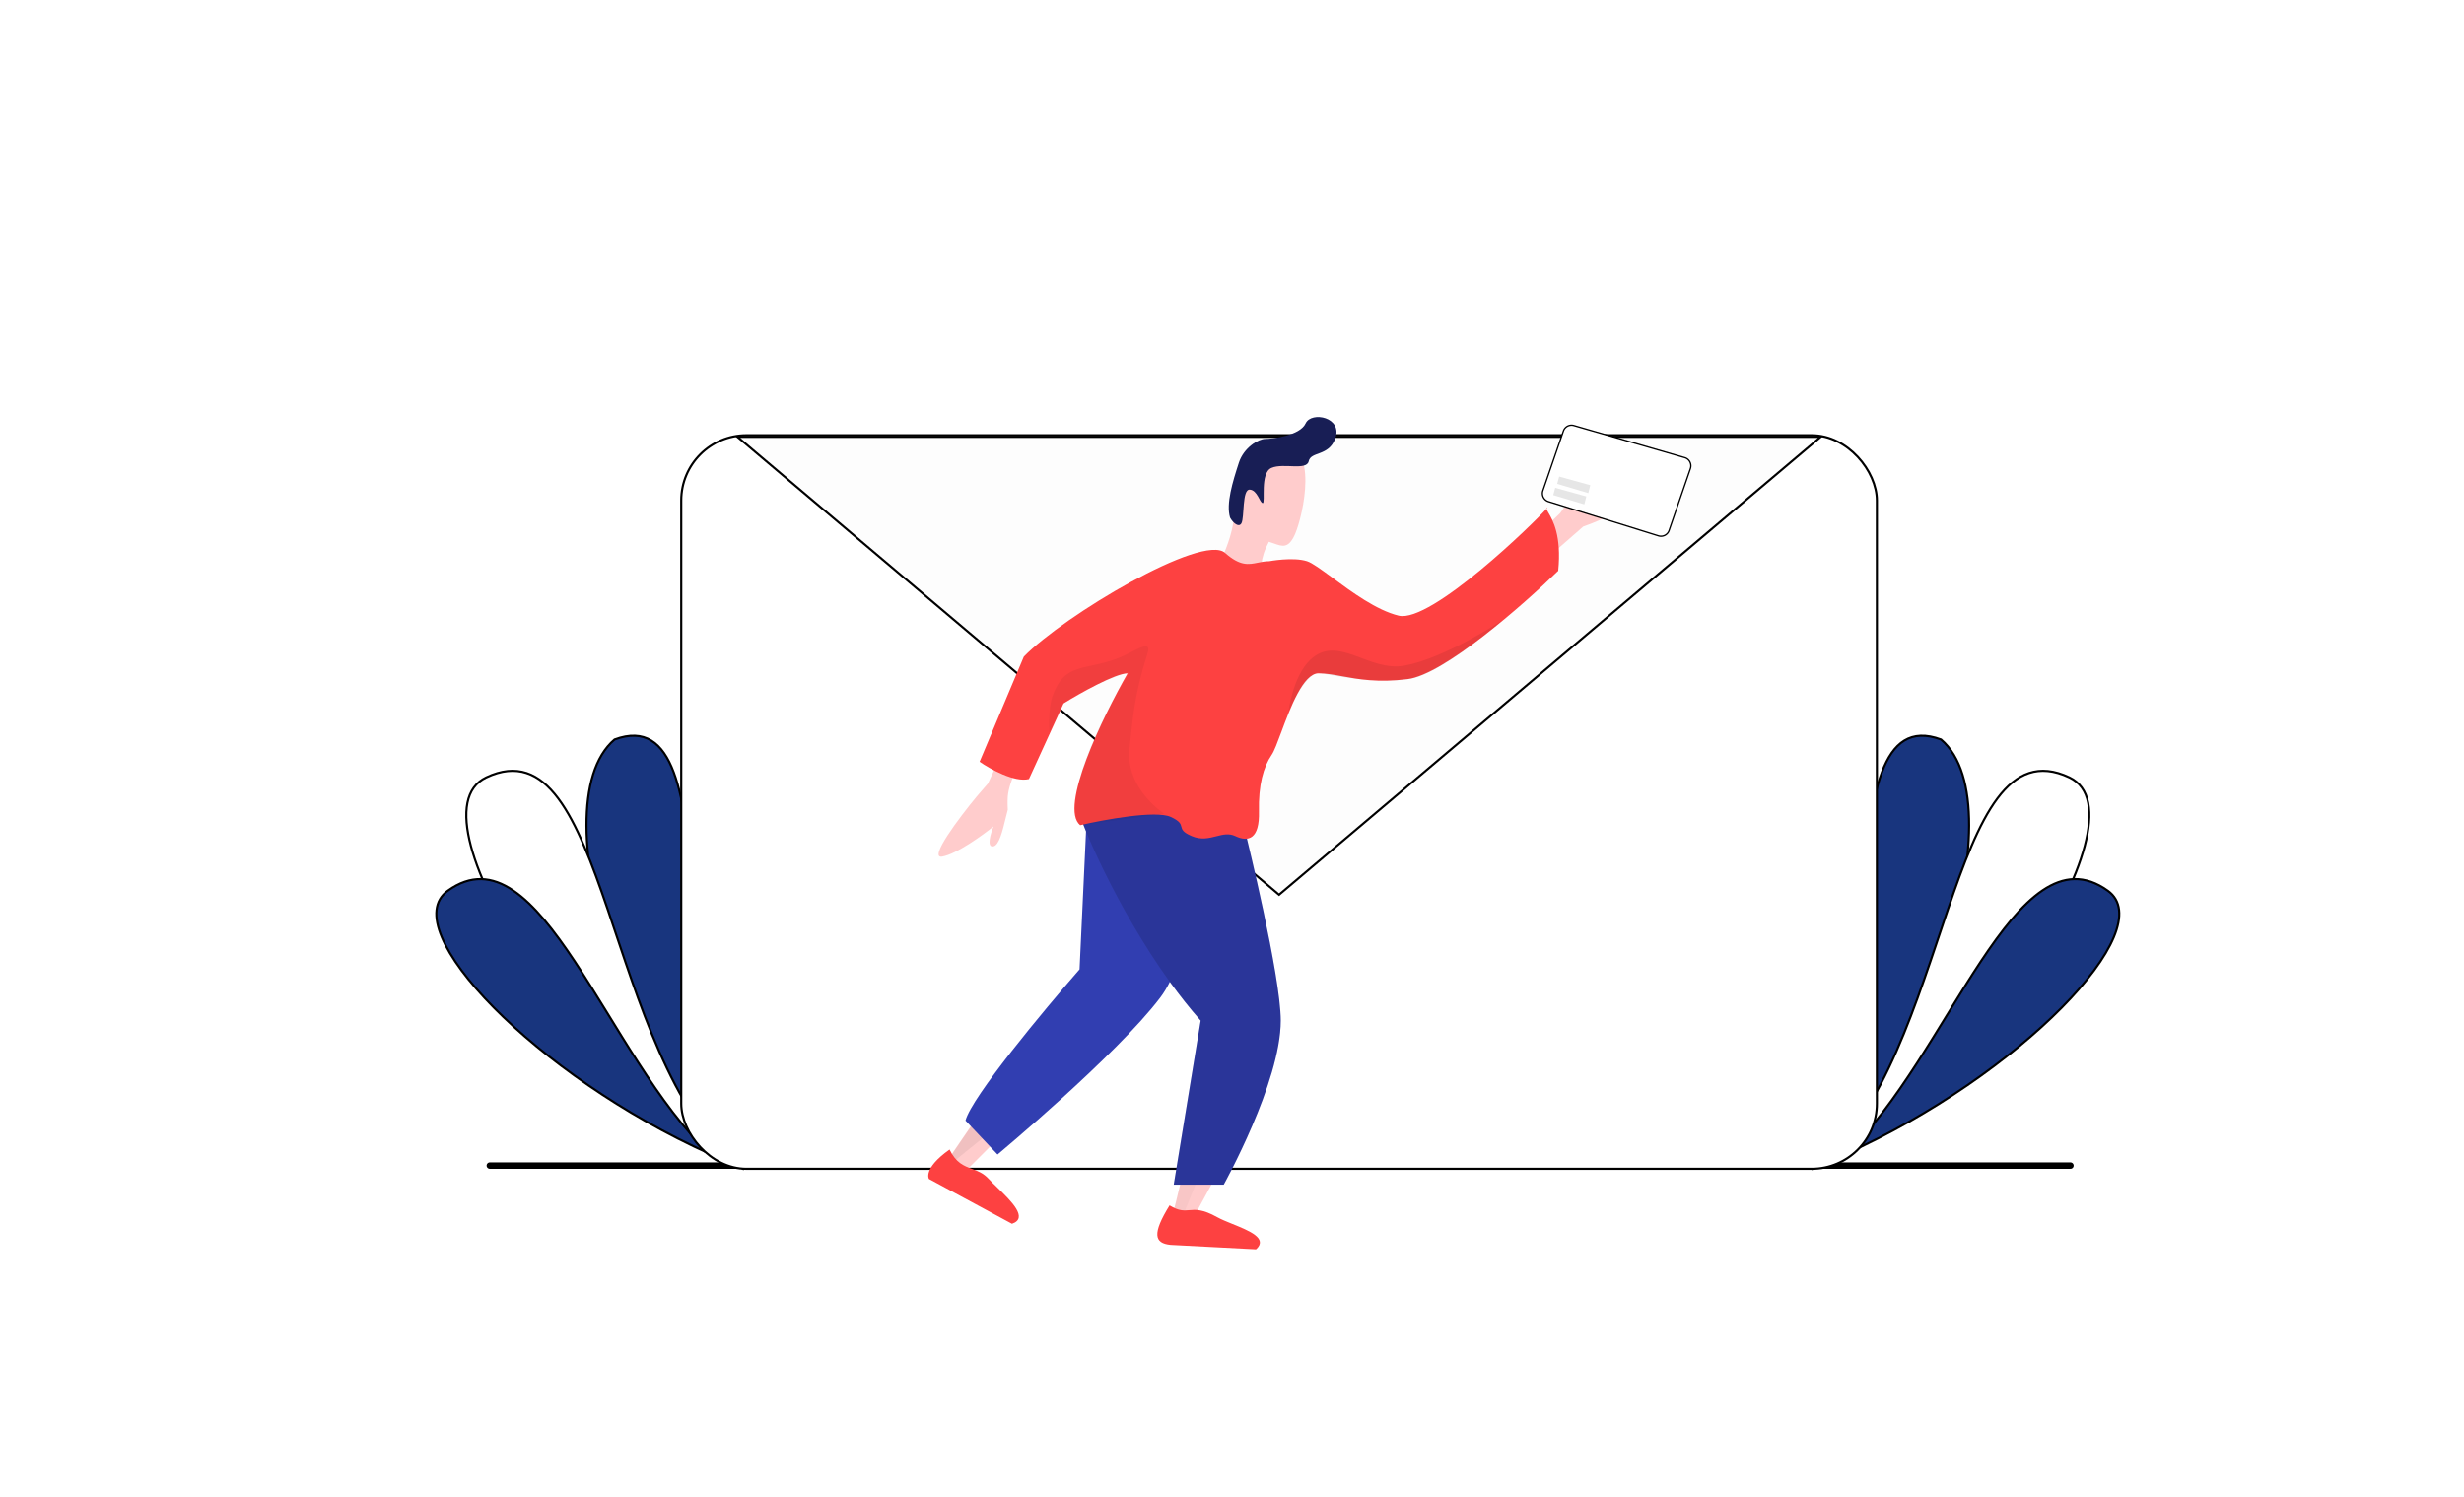 <svg xmlns="http://www.w3.org/2000/svg" width="1152" height="700" fill="none" viewBox="0 0 1152 700">
  <g class="frame_five_three">
    <path fill="#fff" d="M0 0h1152v700H0z"/>
    <g class="Group 9">
      <path fill="#18357E" stroke="#000" d="M847 546.782c40-51.5 4-222 60.5-201 37 31.5-11 170-60.5 201z" class="Vector"/>
      <path fill="#fff" stroke="#000" d="M850 545.5c62.357-51.5 60.5-209 117.5-182 39 18.474-53 152.5-117.5 182z" class="Vector_2"/>
      <path fill="#18357E" stroke="#000" d="M863 539.5c48-45 79.5-154 122.5-123 24.97 17.999-41.5 86.5-122.5 123z" class="Vector_3"/>
    </g>
    <g class="Group 9.1">
      <path fill="#18357E" stroke="#000" d="M347.827 546.782c-40-51.5-4-222-60.5-201-37 31.5 11 170 60.5 201z" class="Vector_4"/>
      <path fill="#fff" stroke="#000" d="M344.827 545.5c-62.357-51.5-60.5-209-117.5-182-39 18.474 53 152.5 117.5 182z" class="Vector_5"/>
      <path fill="#18357E" stroke="#000" d="M331.827 539.5c-48-45-79.5-154-122.5-123-24.966 17.999 41.5 86.5 122.5 123z" class="Vector_6"/>
    </g>
    <path stroke="#000" stroke-linecap="round" stroke-width="3" d="M229 545h739" class="Vector_7"/>
    <g class="Group 8">
      <rect width="559" height="343" x="318.5" y="203.5" fill="#fff" stroke="#000" class="Rectangle" rx="30.5"/>
      <path fill="#000" fill-opacity=".01" stroke="#000" d="M344.754 204.25L598 418.345 851.246 204.25H344.754z" class="Polygon"/>
    </g>
    <path stroke="#fff" stroke-dasharray="10 10" stroke-width="3" d="M725.501 176c-5-28.5 3.838-56.255 73.5-39.5 78.999 19 75-18 111-55.5 28.8-30 71.5-23.5 93.499-11" class="Vector 2"/>
    <path stroke="#fff" stroke-dasharray="10 10" stroke-width="3" d="M756.5 186.5c12.5-22.517 21.497-39.272 91.158-22.517 79 19 75-18 111-55.5 28.8-30 71.502-23.5 93.502-11" class="Vector 2.1"/>
    <g class="Group">
      <path fill="#FCC" fill-rule="evenodd" d="M576.786 241.282c0 7.986-5.255 19.119-5.255 19.119l-2.179 5.809 22.439 6.681c.108-.432-.186-1.52-.566-2.928-.755-2.797-1.851-6.858-.821-9.562.499-2.399 1.693-4.765 2.387-6.142h.001c.203-.403.363-.722.451-.931.864.249 1.676.54 2.448.817 3.979 1.425 6.854 2.455 9.895-4.669 3.63-8.504 11.375-42.803-7.26-41.109-21.298 1.936-21.54 24.928-21.54 32.915zM456.701 372.351c-8.189 9.886-22.888 29.359-16.178 28.161 6.711-1.199 18.774-9.886 23.967-14.081-1.398 3.396-3.356 10.006 0 9.287 2.629-.563 4.259-7.293 5.611-12.871v-.001c.373-1.54.725-2.993 1.071-4.204 0 0-.212-3.843 0-6.291.644-7.449 6.591-17.975 6.591-17.975l-8.688-3.595-7.19 15.579-5.184 5.991zm5.783 141.701l-19.473 28.461 9.287 4.194 21.57-21.57-11.384-11.085zm85.38 55.722l3.895-15.877 2.696-17.676 18.574 5.393-15.279 28.16h-9.886zm189.079-344.203c1.369-3.164 2.484-5.74 3.252-6.605 2.396-2.696 2.396 6.292 0 10.186-.817 1.327.485.253 2.77-1.632 4.422-3.65 12.53-10.34 16.103-8.553 2.827 1.413 1.979 3.734 1.034 6.32-.456 1.251-.936 2.563-1.034 3.865-1.396 1.397-2.469 3.856-3.461 6.129-.852 1.954-1.644 3.77-2.53 4.656-2.397 2.396-7.19 4.194-12.882 6.291l-14.38 12.583-14.679 13.181-4.794-9.886 23.068-22.169c2.872-3.591 5.487-9.635 7.533-14.366z" class="Union" clip-rule="evenodd"/>
      <path fill="#000" fill-opacity=".06" d="M457.092 522.141l-12.882 18.874.899 2.696 18.574-14.979-6.591-6.591z" class="Vector 8"/>
      <path fill="#000" fill-opacity=".03" d="M551.759 571.572l11.983-29.359-10.486 5.093-5.692 24.266h4.195z" class="Vector 7"/>
      <path fill="#181E55" d="M580.416 244.67c-1.161 2.13-3.872 0-5.324-2.662-1.936-6.535 1.21-16.699 4.114-25.654 2.315-7.137 9.197-11.133 12.343-11.133 3.147 0 16.215-1.452 18.878-7.261 2.662-5.808 17.667-2.904 13.795 7.261-3.122 8.195-11.375 5.808-12.343 10.407-.968 4.598-11.859.726-17.426 3.146-5.566 2.42-2.662 16.699-4.114 16.457-1.452-.242-2.42-6.05-6.05-6.292-3.631-.242-2.421 13.069-3.873 15.731z" class="Vector 4"/>
      <path fill="#313EB1" fill-rule="evenodd" d="M546.933 459.086c4.545 6.293 9.363 12.41 14.412 18.118l-12.583 76.692h23.368s26.662-47.825 26.662-76.692c0-20.971-16.177-86.579-16.177-86.579l-8.089-33.253-68.304 10.785v16.776c.453 1.168.964 2.445 1.534 3.822l-3.031 64.483c-16.577 18.973-50.45 59.676-53.326 70.701l14.979 15.877s55.423-46.135 76.094-73.397c1.69-2.229 3.168-4.7 4.461-7.333z" class="Union_2" clip-rule="evenodd"/>
      <path fill="#000" fill-opacity=".14" d="M561.344 477.204c-27.561-31.156-48.232-74.496-55.122-92.271v-16.776l68.304-10.785 8.088 33.253s16.178 65.608 16.178 86.579c0 28.867-26.663 76.692-26.663 76.692h-23.367l12.582-76.692z" class="Vector 2.1_2"/>
      <path fill="#FD4141" fill-rule="evenodd" d="M527.192 314.832c-11.583 20.271-32.234 62.852-22.168 71 11.184-2.596 35.29-7.01 42.24-3.894 4.376 1.961 4.724 3.315 5.063 4.635.334 1.3.66 2.568 4.824 4.352 4.424 1.897 8.099.958 11.507.088 3.053-.779 5.891-1.503 8.864-.088 6.291 2.996 11.384 1.198 11.084-11.384-.299-12.582 2.097-20.971 5.992-26.663 1.147-1.676 2.632-5.666 4.417-10.462 4.274-11.483 10.267-27.584 17.452-27.584 3.539 0 7.078.651 11.082 1.387 7.52 1.384 16.68 3.068 30.56 1.309 17.016-2.157 54.024-34.651 70.401-50.629 1.668-16.47-2.613-23.8-4.563-27.138-.515-.882-.867-1.486-.904-1.906.413-.482.551-.702.374-.614-.288.144-.398.34-.374.614-5.2 6.073-54.026 53.662-69.128 50.015-10.288-2.485-22.028-11.14-30.946-17.715-5.213-3.843-9.463-6.976-11.894-7.75-6.591-2.097-17.675 0-17.675 0-1.953 0-3.651.349-5.285.685-4.381.899-8.294 1.703-15.386-4.579-10.486-9.287-75.494 29.359-94.068 48.532l-20.671 49.131c4.893 3.395 16.357 9.766 23.067 8.089l16.178-35.351c7.589-4.693 24.205-14.08 29.957-14.08zm-92.869 236.419s-3.054-4.753 9.625-13.762c3.043 6.289 6.726 7.652 10.478 9.04 2.649.981 5.332 1.974 7.85 4.722 1.092 1.193 2.51 2.569 4.024 4.038v.001c6.461 6.27 14.676 14.243 6.836 16.916l-38.813-20.955zm112.982 30.817c-7.739-.765-8.653-5.22-.501-18.468 4.316 2.666 6.657 2.463 9.251 2.239 2.934-.254 6.192-.536 12.997 3.269 1.886 1.054 4.477 2.103 7.168 3.193 7.915 3.205 16.702 6.764 11.016 11.852l-39.931-2.085z" class="Union_3" clip-rule="evenodd"/>
      <path fill="#000" fill-opacity=".08" d="M612.573 308.541c-8.189 7.816-10.185 24.266-10.185 24.266 6.89-15.279 11.883-17.875 13.78-18.275 17.256 3.595 33.254 4.494 42.241 2.996 11.504-.959 34.052-18.774 44.038-27.561 0 0-26.723 17.813-45.835 21.27-16.809 3.04-31.225-14.926-44.039-2.696z" class="Vector 6"/>
      <path fill="#000" fill-opacity=".05" d="M492.142 325.318c-2.273 6.296-1.498 17.076-1.498 17.076l6.591-13.481c8.867-6.711 24.465-12.783 30.857-14.68-27.801 45.536-27.562 67.406-23.068 71.6l39.245-5.393s-18.234-11.623-16.177-30.557c1.489-13.711 2.097-24.565 8.388-44.338 2.345-7.369-6.285-.734-13.481 2.097-15.705 6.18-25.126 1.802-30.857 17.676z" class="Vector 5"/>
    </g>
    <g class="Group 5.1">
      <path fill="#fff" stroke="#000" stroke-width=".619" d="M721.342 229.415l9.604-27.893a4 4 0 014.893-2.54l51.804 14.989a4 4 0 012.671 5.145l-9.955 28.911a4 4 0 01-4.97 2.517l-51.454-16.008a3.999 3.999 0 01-2.593-5.121z" class="Vector_8"/>
      <path fill="#000" fill-opacity=".1" d="M727.114 228.096l14.538 4.021-.928 3.711-14.537-4.33.927-3.402z" class="Rectangle_2"/>
      <path fill="#000" fill-opacity=".1" d="M728.97 222.838l14.537 4.021-.928 3.712-14.537-4.331.928-3.402z" class="Rectangle_3"/>
    </g>
  </g>
</svg>

